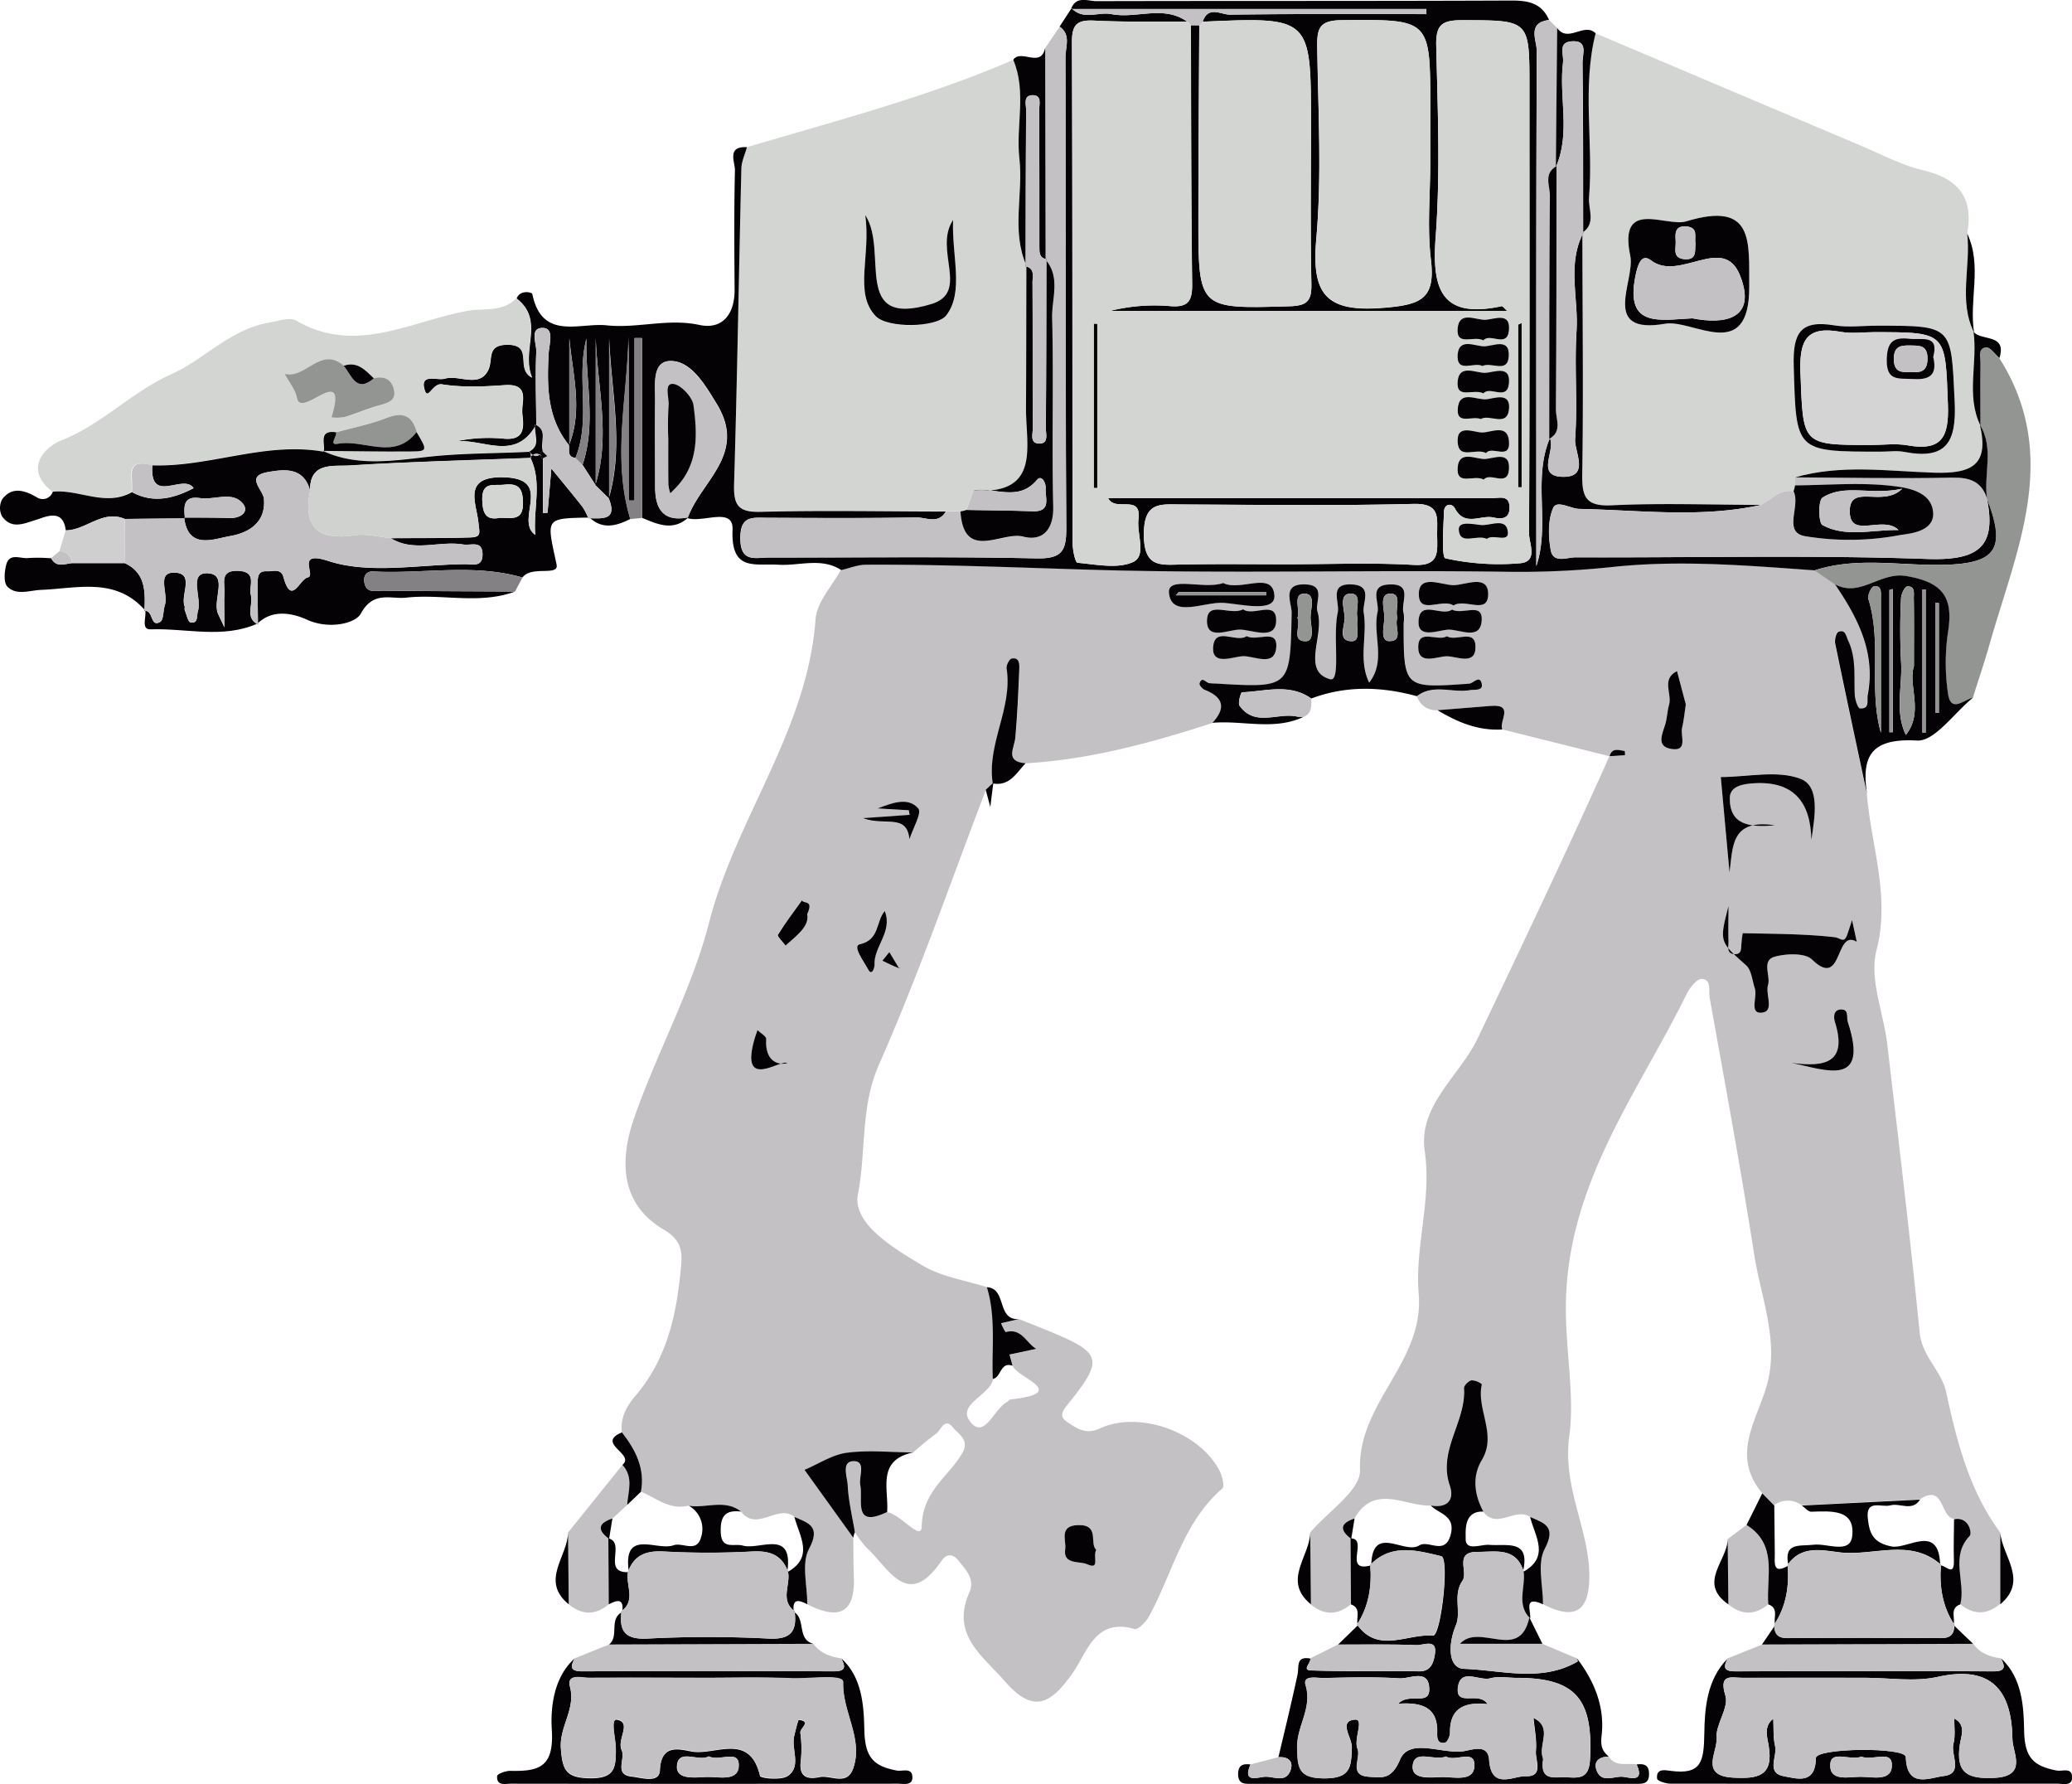 <svg xmlns="http://www.w3.org/2000/svg" viewBox="0 0 628.06 540.67"><defs><style>.cls-1{fill:#c3c1c3;}.cls-2{fill:#d3d5d3;}.cls-3{fill:#040204;}.cls-4{fill:#939593;}.cls-5{fill:#838183;}.cls-6{fill:#cecfce;}.cls-7{fill:#d3d4d3;}.cls-8{fill:#d0d2d0;}</style></defs><title>Asset 1</title><g id="Layer_2" data-name="Layer 2"><g id="Layer_1-2" data-name="Layer 1"><path class="cls-1" d="M397.15,464.41c5.31-6.31,15.31-12.78,15.09-18.89-.75-20.49,19.56-32.66,17.79-53.46-1.2-14.15,4-28.42,1.83-43.23-2-13.87,10.56-22.75,16-34.05,13.58-28.43,27.11-56.89,40-85.63l4.73-.31c0-.43,0-1.22-.11-1.24-1.79-.3-3.82-1.13-4.59,1.58l-32.49-8.12c-1.18-2.36,3.81-7.71-3.44-7.14l-16.24,1.3a6,6,0,0,1-6.2-4.21c5-3.84,10.78-.9,16.12-1.84,1.5-.26,4.08.23,3.54-2-.63-2.64-2.53,0-3.81.05-19.84,1.4-19.84,1.43-19.85-18.38a10,10,0,0,0,0-3c-1-3.11,3.07-9-4.31-8.69-6.43.27-2.94,5.42-3.6,8.38-1.56,7,2.68,14.74-2.53,21.36-3.36-6.88-.47-14.24-1.67-21.25-.51-3,2.9-8.1-3.46-8.49-7.36-.45-3.7,5.39-4.41,8.57-1.59,7,1.09,21.11-2.34,20.14-8.79-2.49-1.57-13.36-3.77-20.39-.91-2.91,2.77-8.12-3.69-8.33-7.38-.24-4.1,5.65-4.16,8.72-.45,22.67-.32,22.67-23.06,21.31a16,16,0,0,1-2-.12c-1-.19-2.13-2.19-2.86.11-.14.45.85,1.65,1.55,1.92,5.68,2.23,6.53,5.49,2.35,10-18.47,6-37.13,11.09-56.65,12.24-6.39-.55-3.37-4.58-3.08-7.87.6-6.86.88-13.74,1.18-20.62.07-1.53.14-3.68-2.29-3.26-.7.12-1.7,2.06-1.55,3,1.91,12-6.07,22.86-4.2,34.86l.19-.23-2.31,2.16c-10.66,27.8-20.36,56-32.4,83.22-5.72,12.91-3.84,26.32-6.4,39.27-1.76,8.94,10.84,16.45,19.55,21.64,5.81,3.46,13.07,4.5,19.68,6.62,2.84,9.12,1.42,18.52,1.79,27.81-1.16,5.23-11.88,7.85-6.45,13.52,4.08,4.25,6.81-4.75,10.86-6.72.29-.14.49-.59.76-.62,18.54-2,1.64-6.71.78-10.19l-.94-3.41,8.07-1.66c-3-1.78-4.46-6.45-9.29-5.07a14.88,14.88,0,0,1-1.36-2.7l5.41-1.31c2.67,1.06,5.35,2.11,8,3.2,17.38,7.05,17.94,8.79,6.46,23-1.67,2.08-2,3.49-.1,4.81,2.94,2,5.75,4.14,10,2.16,12-5.6,30.34,1,36.4,12.8.81,1.59,1.58,4.73.83,5.37-12,10.37-15.07,25.76-22.26,38.81-.9,1.63-3.3,4.06-4.32,3.76-12-3.49-14.35,7.07-18.79,13.35-6.37,9-11.63,12.72-20.47,2.56-7-8-16.47-14.21-10.83-27,1.81-4.11-1.13-6.88-3.35-9.7-1.55-2-3.56-2.09-5,0-10.39,15.28-16,2.36-22.75-3.81a33.14,33.14,0,0,1-3.59-4.69c-.78-4.74-1.94-9.45-2.17-14.21-.12-2.49-1.89-7.28,1.81-7.31s1.49,4.69,2,7.26c.9,4.65-2.32,13.13,8.14,8.15,4.14.59,10.37,9.08,10.47,4.29.23-10.82,8.25-15.08,12.38-22.35,2.19-3.85-1.31-5.65-2.93-7.65-2.58-3.19-3.65,1-5.19,2a85.06,85.06,0,0,0-6.91,5.67c-6.68-.05-13.44-.78-20,.08-4.44.58-8.59,3.38-12.87,5.19L258.65,466c.05,4,0,7.92.17,11.88.44,11.58-5.09,12.87-14.11,8.3,0-5.67-1.86-12.36.51-16.78,3.66-6.85-.07-7.82-4.42-9.7-5-4.1-11.37,4.69-16.18-1.63-4.92-3.87-10.62-.91-15.87-1.82-5.67,1.52-9.8-2.28-14.48-4.2,1.31-7-1.63-12.7-5.76-18-.54-4.34,1.42-7.89,4-10.94,9.81-11.38,12.67-25.14,13.94-39.47.42-4.69,0-7.92-5.37-11.09-13.23-7.83-13.22-21.18-8.88-33.69,6.94-20,17.51-38.9,22.73-59.25,8.12-31.67,29.88-58.32,32.28-92,.37-5.13,5-10,7.68-14.92,2.51-.57,5-1.61,7.52-1.62,23-.12,46,.88,68.93,1.55,41.41,1.21,82.88,0,124.32.58a268.12,268.12,0,0,0,32.79-1.42c20.48-2.2,41-.42,61.53,1l6.2,4.21c6.85,10.09,12.35,20.57,9.89,33.42-.33,1.73.75,4.45-2.36,4.23-.64,0-1.5-2.58-1.58-4-.3-5.55.52-11.17-2-16.52-.73-1.55-.83-3.46-2.94-2.68-.7.25-1.23,2.41-1,3.53,3.16,15.35,6.46,30.68,9.72,46,1.33,15.64,7.12,30.6,2.86,47.15-2.21,8.58,2.17,18.8,3.29,28.31,3.41,29.13,6.94,58.26,9.83,87.44.72,7.27,6.66,11.6,8,17.93,3.28,15.07,7,29.84,16.34,42.52q0,10.89,0,21.78-6.06,5-12.11,0c1.74-6.74-3.25-14.32,2.84-20.75.79-.83-.22-6-4.73-5.05-4.17-.7-2.9-10.83-10.29-5.93l-35.84,1.79a6.9,6.9,0,0,0-8.35,0l-3.64-3.71c-10.28-12.42-.23-23.52,2.07-35.23,2.48-12.63-2.52-24.68-4.43-36.92-4.07-26-8.86-52-13.52-77.93-.36-2,.67-5.59-2.4-5.7-1.5-.06-3.64,2.67-4.58,4.59-14.93,30.24-36.2,57.44-36.61,94.19-.15,13.57,2.71,27.49,1.06,39.54-2.18,15.93,6,28.22,6.06,42.53,0,11.41-4.83,13.38-14.19,8.56,0-5.67-1.85-12.35.51-16.78,3.63-6.82,0-7.83-4.41-9.69-4.46-2.85-10.05,4.09-14.18-1.64-2.75-5.15-3.48-10.66-.45-15.65,4.73-7.79-1.68-15.31,0-22.94A5.18,5.18,0,0,0,446,418.3c-.91.17-2.32,1.6-2.27,2.39.7,10.13-8,18.79-4.32,29.49,1.49,4.36-.79,6.91-5.74,6.07-7.88.28-17-6.77-23.12,3.92q-6.52,2.13-1,6.19l-.25-.15.12,20q-6.06,5-12.11,0ZM523.94,274.57c-2.83,11-2.68,10.79,5.27,17.87,1.68,1.5,1.91,4.67,2.73,7.09s-1.7,7.63,2,7.35c4.12-.31,1.16-5.47,2-8.37s-2.13-7.5,2.15-8.63c3.52-.93,9.09-1.15,11.22.92,9.42,9.13,6.86-9.53,13.54-5.38l-1.44-6.62c-.49,1.49-1,3-1.47,4.46-1,2.77-2,.94-3.84.74-9.21-1-18.53-1-27.82-1.21a25.79,25.79,0,0,0-.37,2.8c-.21,1.52.28,3.71-2.2,3.54s-1.7-2.43-1.75-3.87C523.84,281.71,523.94,278.14,523.94,274.57Zm25.11-20c1.07-7.23,2.7-16.27-3.28-18.55-7.09-2.71-16-.58-24.17-.54l2.65,28.94c1-7.69.25-16.29,13.71-14.32-7.84.75-13.71-.17-13.63-8.29,0-3.76,4.36-4.27,7.45-4.45C543.56,236.67,548.88,242.95,549.05,254.58Zm-178.27-77.9c-5.81,2.06-16.9-2.25-16.45,2.94.69,7.89,10.8,2.63,16.63,3.06,5.23.39,15.68,3.05,15.33-2.24C385.79,172.85,375.92,179.36,370.78,176.68Zm69.8,6.81c3.44-2.28,10.51,3,10.51-3.45,0-6.19-6.95-2.71-10.51-2.71s-10.51-3.48-10.51,2.71C430.07,186.47,437.14,181.22,440.58,183.49Zm-63.77,1.16c-3.71,2-10.61-2.64-11,3-.42,6.72,6.62,3,10.05,3.09,3.67.1,10.53,3.23,10.88-2.33C387.21,181.49,380,187,376.8,184.65Zm63.33.09c-3.13,2.22-9.88-3.3-10.15,3.58-.21,5.32,5.9,2.7,8.8,2.49,3.56-.27,10.08,3.65,10.36-3C449.38,182.41,443.27,186.44,440.14,184.74Zm-62.26,8c-3.13,2.22-9.88-3.3-10.15,3.58-.21,5.32,5.9,2.7,8.8,2.49,3.56-.27,10.08,3.65,10.36-3C387.11,190.44,381,194.48,377.87,192.78ZM511,213.47l-2.66-10.1c-4.89,2.44-1.4,6.87-2.41,10.24-.55,1.84-.56,3.84-1.09,5.69-.86,3-3,6.91,1.82,7.67,5.11.79,2.65-4,3.22-6.39C510.34,218.45,510.54,216.24,511,213.47Zm32,108.61c10.52,2.23,23.73,7.55,17.12-12.47-.47-1.41.44-3.74-2-3.7s-2.29,2.45-1.89,3.74C560.05,322,553.22,323.49,543,322.08ZM438.57,192.82c-2.85,1.72-8.69-2.51-8.68,3.29,0,5.64,5.72,2.77,8.68,2.77s8.67,2.87,8.68-2.77C447.26,190.31,441.42,194.54,438.57,192.82ZM332.29,469.65c-2.19-1.88,1.2-7.65-5.5-7.47-6,.16-3.51,4.73-3.9,7.25-.75,4.84,4.35,3.55,6.66,4.61C333.57,475.88,331.16,471.6,332.29,469.65ZM275.47,245.54l.22,1.46-14.2,1c6.64,2.51,13.38-1.55,14.14,6.39,1-3.21,3.84-8,2.69-9.33-3.11-3.61-8-1.62-12.35,0Zm-36.83,76.65c-2.64.69-6.84-.4-6.39-7.34.05-.83-1.72-1.78-2.65-2.67-.3.9-.64,1.78-.9,2.69C224.12,330.91,236.82,320.77,238.64,322.18Zm6-45.2c2.08-4.45-1.19-3-1.59-4.16-2.47,3.45-5.07,6.83-7.28,10.45-.27.44,1.48,2.13,2.29,3.24C241.57,283.45,245.42,280.66,244.68,277Zm23.5-.9c-2.77,3.25-1.48,8.74-7.6,10.09-2.27.5,1.31,5.24,2.6,7.65,1.11,2.07,1.94-.58,1.9-1.29C264.73,286.85,270.72,282.39,268.18,276.08Zm4.33,17.35-2.9-4.9-2.11,2.62c1.65.78,3.27,1.62,5,2.27C272.78,293.53,273.4,292.86,272.51,293.42Z"/><path class="cls-2" d="M483.62,10.09Q524,27.19,564.37,44.27c6.14,2.59,12.16,5.82,18.57,7.33,10.66,2.51,15.35,8.27,13.34,19.16,1.19,10-2.73,20.34,2.1,30.07l-.22-.3c1.34,9.43-2.36,19.24,2.1,28.44l-.15-.23c2.86,12-2.2,14.88-13.85,14.51-14-.45-28.24-2.56-42.15,1.41l0,2.43a7.69,7.69,0,0,1-.47,1.78c-4.19-.72-6.69,2.56-9.89,4.16-15,0-30.09-.6-45.09.11-7.92.38-9.19-2.35-9.07-9.49.41-24.38.09-48.77.05-73.16,4.26-2.85,1.74-7.12,2-10.68C483,43.28,479.45,26.53,483.62,10.09Zm27.48,57c-6,1.83-20.63-7.18-16.94,10.43,1.57,7.48-9.31,24.06,10.58,20.58,8.5-1.48,25.66,12.35,25.47-11.44C530.11,73.38,531.85,60.76,511.1,67.09ZM569,98.7c-4.34,0-8.78.59-13-.12-10.26-1.72-12.58,2.35-12.29,12.27.76,26,.24,26,26.44,26,2.34,0,4.74-.37,7,.06,12.74,2.46,16-2.76,15.34-15.23C591.42,98.74,592.22,98.7,569,98.7Z"/><path class="cls-2" d="M226.41,44.6c27.16-8.07,54.64-15.16,80.74-26.48,4.14,9.74.76,20,1.87,29.89,1.21,10.79-2.56,21.9,2.11,32.47,0,14.38,0,28.77-.12,43.15-.08,11.64,4.65,26.43-15.94,25l-2.16,5.87a7,7,0,0,1-1.82.45l-4.42,0c-18.69,0-37.39-.4-56.06.08-6.79.17-8.29-1.95-8.1-8.36,1-31.88,1.44-63.77,2.21-95.65C224.78,48.92,225.83,46.76,226.41,44.6Zm35.85,20.57c1.81,12.13-3.53,23.65,3.2,30.7,3.6,3.77,18.51,3.5,21.38-.25,5.45-7.14,1.6-18.06,2.06-28.9-6,9,5.22,21.95-6.64,25.5C257.89,99.51,269.5,76.14,262.26,65.16Z"/><path class="cls-3" d="M226.41,44.6c-.59,2.17-1.64,4.32-1.69,6.5-.77,31.88-1.25,63.78-2.21,95.65-.19,6.42,1.31,8.54,8.1,8.36,18.68-.48,37.37-.11,56.06-.08-2.28,3.93-6,1.73-8.94,1.78-15,.27-30.08.17-45.12.1-4.42,0-8.26-.81-8.21,6.24,0,7.45,4.57,5.81,8.58,5.81,27.07,0,54.15-.34,81.21.25,8,.17,9.09-2.5,9-9.56-.31-47.46-.12-94.91-.25-142.37,0-3.05,1.75-6.72-1.76-9.21l3.62-5.58c3.55,3.74,8.07,1,12.06,1.79,7.58,1.5,15.76-2.87,23,2.3-9.37-.08-18.75.13-28.09-.34-5.15-.26-6.87,1-6.85,6.52.21,50.55.1,101.09.19,151.64,0,2.14.8,6.08,1.5,6.14,5.64.5,12.07,1.9,16.81-.21,4.22-1.89,1.1-8.51,1.67-13,1-7.84-7.13-2-9.2-6.4,39.09,0,77.88,0,116.68,0,2.06,0,5-1,5,2.94,0,3.78-3,3.35-5,2.93-3.83-.79-8.63,2.85-11.53-2.69-.95-1.81-3.24-1.4-3.33.82-.21,5-.79,14,.42,14.26a75,75,0,0,0,22.56,1.5c5.66-.44,2.78-5.94,2.79-9,.2-45.19.11-90.38.12-135.57,0-20.2,0-20-20.38-20-6,0-8,1.21-7.88,7.62.45,19.41,1.28,38.91-.18,58.22-1.21,16,1.92,24.71,20,20.83.33-.07.83.68,1.73,1.46H336.32a55.35,55.35,0,0,1,18.43-1.48c5.5.44,6.66-1.68,6.59-6.8-.33-26.1-.29-52.21-.39-78.31h2.56c-.09,19.41-.24,38.82-.27,58.23,0,27.89,0,27.72,27.56,26.92,5.27-.15,6.81-1.46,6.69-6.75-.34-16.06-.12-32.13-.12-48.2,0-32.74,0-32.74-32.83-31.29,1.62-5,5.64-2.09,8.31-2.13,19.83-.29,39.67-.16,59.51-.16l0-1.55H324.65c1.52-4.12,5.08-2.38,7.72-2.39,42-.11,84,0,125.92-.18,5.13,0,9.07.89,11.25,5.88-6.77.87-3.7,6.17-3.72,9.37-.21,49.09-.14,98.17-.14,147.26v8.88c4.29-12.82-1.22-26.22,4.13-38.82,1.79,3.87-4.33,11.52,3.77,11.75,8.51.24,3.6-7.6,3.88-11.44.79-10.88-.25-21.88.43-32.78.62-9.87-2.9-20.06,2-29.63l-.24-.15c0,24.39.35,48.78-.05,73.16-.12,7.14,1.15,9.87,9.07,9.49,15-.72,30.05-.15,45.09-.11-18.27,4-36.71,1.56-55.07,1.19-2.69-.05-6.82-2.84-7.92-.21-1.56,3.72-1.43,8.56-.7,12.69s5,2.18,7.6,2.19c35.48.14,71-.75,106.44.5,15.09.53,21.33-3.23,18.12-18.52,6,15.26,2.94,19.75-12.15,20.28-13.34.47-26.86-2.58-40,1.7-20.5-1.45-41-3.23-61.53-1a268.12,268.12,0,0,1-32.79,1.42c-41.44-.59-82.91.63-124.32-.58-23-.67-45.94-1.67-68.93-1.55-2.51,0-5,1.06-7.52,1.62-6-3.89-12.66-1.23-19-1.61-7.27-.43-14.48,2.12-13.94-10.64.29-7-8.92-2-13.6-3.47,3.92-11.18,18.07-19.34,8.91-34.48-3.54-5.86-7.53-12.55-13.25-13.13-6.69-.68-5.43,7.15-5.49,12.11-.11,8.68,0,17.36,0,26,0,6.75,2.53,10.74,10.09,9.22-4.66,4.34-9.39,2.14-14.12.16q0-27.24,0-54.47h-2.24v49.23h-1.8V102c-.4,18.44-5,37,.53,55.26-4.22,2.12-8.41,3.33-12.42-.45l-.23.23c4,0,8.88.84,6.11-6,4.7-16.12.7-32.38.13-48.57v48.66L180.45,147c4.68-14.78.64-29.7.13-44.56V147.1l-4-6.22c4.24-12.71.82-25.51,1.18-38.27-3.14,11.93,1.44,24.38-3.31,36.14-2.58-.25-1.82-2.28-2-3.8,4.35-10.75,1.09-21.66.13-32.52v32.6c-6.82-8.31-6.8-18.06-6.27-28.06.14-2.6,1.78-7.47-1.68-7.6-4.23-.16-2,4.68-2.08,7.18-.33,7.39-.05,14.81,0,22.22-6.37,11.45-16.42,3.84-24.69,5.07a47.83,47.83,0,0,1,14.73-.91c6.43.67,6.26-3.26,5.77-7.43-.43-3.63,2.59-9.33-5.38-8.77-6.33.45-12.81.72-19-.25-2.8-.44-4.25,5.15-5.25,1.62-1.45-5.09,3.74-2.65,6.14-3.34,4.41-1.27,10.5,3,13.2-2.71,1.51-3.21-.71-7.64,6-7.55,7.85.1,2.07,7.34,7.25,9.95-3.46-8.39,3.93-17.32-4.71-24,1-2.71,4.64-1.92,4.75-1.35,2.91,14.21,14.28,8.62,22.51,9.49,9.28,1,18.5-2.17,28.07-.13C219,100,222.72,95.2,222.67,87.78c-.09-12-.18-24.09.1-36.13C222.83,49.09,220.18,44.28,226.41,44.6Zm207.13,5v-17c0-27,0-26.73-27-26.47-6.78.07-7.35,2.68-7.27,8.19.27,19.37,1.43,38.87-.29,58.1-1.51,16.85,3,22.31,20.41,20.88,11.3-.93,15.78-2.64,14.33-14.62C432.58,69.1,433.5,59.3,433.55,49.61ZM390.35,171c12.7,0,25.42-.54,38.08.19,8.16.48,7.22-4.09,7.19-9.21s1.06-9.48-7.14-9.27c-23.37.59-46.77.27-70.15.17-6.4,0-11.63-1.13-11.61,9.08s5,9.23,11.56,9.11C369,170.86,379.66,171,390.35,171Z"/><path class="cls-2" d="M156.5,90.42c8.64,6.71,1.26,15.64,4.71,24-5.18-2.61.6-9.84-7.25-9.95-6.67-.09-4.45,4.34-6,7.55-2.7,5.74-8.79,1.44-13.2,2.71-2.39.69-7.59-1.75-6.14,3.34,1,3.53,2.45-2.06,5.25-1.62,6.21,1,12.7.7,19,.25,8-.56,4.95,5.15,5.38,8.77.49,4.17.66,8.1-5.77,7.43a47.83,47.83,0,0,0-14.73.91c8.28-1.23,18.33,6.38,24.69-5.07l-.24-.09c-.61,2.74,1.92,6.18-1.86,8.2l.19,0c-10.08.53-20.13.39-30.28,1.47-10.55,1.12-21.9,3.2-32.45-1.68,8.9.07,17.79.26,26.68.17,5-.05,5-.26,1.69-5.86-1.42-5.27-4.43-6.15-9.42-4.19-4.8,1.89-10,2.86-15,4.24-5.55-.81-3.21,3.46-3.77,5.86-17.69-3.18-34.5,4.68-52,4.12-8.8-2.43-5.37,4.46-6.18,8.11-8,4.53-16-.91-24-.14-8.65-6.83-2.41-13.39,2.75-15.46C31,128.57,39.9,118.74,52.22,113.26,61.74,109,70.06,99.55,82,97.67c2.59-.41,5.9-1.63,7.75-.54,17.95,10.5,34.78.21,51.79-2.9C146.38,93.33,152.33,94.7,156.5,90.42Zm-43.18,24.24c-2.57-2.42-5-5.28-9.16-3.8-6.92-6.07-11.59,4.15-17.9,2.47,1.3,2.45,3.27,4.77,3.75,7.37,1.22,6.5,15.7-11.43,10.45,5.83a14.44,14.44,0,0,0,3.92-.08c3.47-1,6.82-2.48,10.3-3.51,2.31-.69,5.11-1.29,4.84-4C119.21,115.72,117.08,113.61,113.33,114.66Z"/><path class="cls-3" d="M433.71,456.25c5,.84,7.23-1.71,5.74-6.07-3.66-10.69,5-19.35,4.32-29.49-.05-.79,1.36-2.22,2.27-2.39a5.18,5.18,0,0,1,3.13,1.19c-1.73,7.63,4.68,15.15,0,22.94-3,5-2.3,10.5.45,15.65-6.07-.22-5.3,6-5.35,8.19-.1,3.93,4.56,1.7,7.09,1.89,5.5.43,12.67-1.81,10.24,8.26l.23-.24c-2.34-7.43-8.49-5.84-13.95-5.88-7.28-.06-2.71,6-4.58,8.75-3,4.29-.26,9.43-2,13.51-2.34,5.55-2.51,13,2.49,13.18,11.37.39,23.4,4.19,34.43-2.22.08,0-.13-.62-.21-.94,5.3,6.89,8.46,14.75,7.47,23.33-.37,3.18.13,4.69,2.16,6.41-2.85.05-4.75,1.42-3.64,4.28,1.49,3.85,5.17,1.64,7.82,1.84,2,.16,6.84,2,4.27-3.73,2.29-.3,3.8.15,3.76,3,0,3-2.06,2.87-4.05,2.87H379.35c-2,0-4,.18-4.06-2.86,0-2.85,1.47-3.3,3.76-3-2.57,5.7,2.21,3.89,4.27,3.73,2.65-.2,6.33,2,7.81-1.83,1.08-2.79-.58-4.34-3.63-4.09,2-8.33,4-16.64,5.8-25,.52-2.47-.59-5.69,3.84-4.92.44,1.23-2.69,3.52.24,3.62,10.93.39,21.88.08,32.83.27,3.89.07,4.44-3.34,4.74-5.24.76-4.78-3.51-2.63-5.49-2.7-7.95-.3-15.92-.14-23.88-.16l6-5.85-.23-.23c6.4,9,15.29,2.66,23,3.37,2.43.22,5.11-23.48,2.52-24.09-7.23-1.71-15.05-4-21.46,2.64l.24.18c.29-12.82,10-3.23,14.54-6.08,2.85-1.8,7.84,3.25,9.56-3.34C441.2,459.18,436.15,458.81,433.71,456.25Zm-9.89,60.06c3.45-3.67,10,1.13,9.4-5.14-.53-5.4-6-2.37-9-2.57-7.67-.48-15.39-.26-23.08-.09-2,0-6.31-1-5.36,2.17,2.1,6.91-2.66,12.33-2.56,18.75.1,6.12.29,9.48,8.24,9.49s8.18-3.42,8.32-9.5c.06-2.79-4.2-7.93,1-8.3,2.82-.2-.49,5.75.72,8.78s-2.88,8.13,3.48,8.54c3.82.25,6.8,1,9.39-5.15,2.81-6.7,12.38-1.83,18.92-2.55,2.62-.29,7.77-2.58,8.12,2.53.64,9.32,7.3,4.87,11.12,5,5.53.19,2.8-4.92,3.05-7.67.3-3.29-.44-6.68-.73-10,6,2.83,1.42,8.17,2.86,12.09a2.29,2.29,0,0,1,0,1c-.71,6.29,3.89,4.7,7.27,4.9,3.85.23,6.66.4,7-5.36,1-18.37-4.33-24.77-22.21-24.77-2.68,0-5.5-.54-8,.13-3.36.91-9.1-3.31-9.83,2.84-.71,6,6.47.9,9,5-7.08-.78-11.49,1.26-11.39,8.7,0,1.06-.87,2.93-1.56,3-2.44.41-2.37-1.69-2.33-3.29C435.78,517.27,430.81,515.81,423.82,516.31Zm14.46,16c-3.45,1.47-9.46-2.25-10.06,2.62-.56,4.49,5.21,3.72,8.69,3.62,3.76-.11,9.84,1.58,10-3.39C447.13,529.85,441.09,534.07,438.28,532.28Z"/><path class="cls-1" d="M321.23,8.07c3.5,2.49,1.75,6.16,1.76,9.21.13,47.46-.06,94.92.25,142.37,0,7.06-1.07,9.73-9,9.56-27.06-.58-54.14-.2-81.21-.25-4,0-8.53,1.63-8.58-5.81,0-7.05,3.79-6.26,8.21-6.24,15,.07,30.08.17,45.12-.1,2.93-.05,6.66,2.15,8.94-1.78l4.42,0c1,15.34,12.53,6,19,7.64,5.79,1.5,9.29-2,9.12-9.1-.45-19,.13-38-.32-57-.14-5.9,2.72-12.35-2-17.82q-.06-32.09-.13-64.19Z"/><path class="cls-4" d="M550,172.86c13.17-4.28,26.69-1.23,40-1.7,15.09-.53,18.13-5,12.15-20.28l.11.18c-1.09-7.4,2.26-15.24-2.17-22.32l.15.23c0-6.28-.08-12.57,0-18.85,0-1.8-.91-4.56,1.71-4.87,1.2-.14,2.69,2.09,4.06,3.25,18.85,29.66,5.13,58.22-3,86.95-1.52,5.37-3.34,10.65-5,16-2.72.59-6.68,4.73-7.55-1.1a63.17,63.17,0,0,1,0-18.9c1.67-10.56-1.75-15-12.7-16.86-8-1.36-14,6.63-21.58,2.51Z"/><path class="cls-3" d="M178.59,156.84c-13.61.27-12.89.12-9.88,14.24.78,3.69-7.62.19-10.33,3.93-14.94-4.32-30.18-1-45.27-1.83-2-.1-3,1.3-2.67,3.26C111,179.95,113.9,179,116,179c13.38.16,26.76.19,40.14.26-10.82,4-22.05.65-33,1.85-4.8.52-9.94-2.18-13.79,4.87-1.63,3-9.71,4.83-16.28,1.82-4.14-1.89-10.4-3.39-15.05,1.21l.16.24c0-4-.11-8-.07-12,0-1.93-.25-4.31,2.79-4.12,1.78.11,4.26-1,5,1.72,2.48,9,4.87.64,7.42.13s-3.88-8.25,6.1-5c12.64,4.15,27.67,1.07,41.68,1,2.07,0,5.09,1,5.16-2.79.09-4.6-3.54-2.78-5.81-3.17-7.26-1.24-15,2.45-22-1.91,8-.05,16,0,24-.22,3.57-.12,2.91-1.23,2.55-4.66-.62-5.88-5-14.06,8-13.57,15,.56,2.86,13,9.26,17.47-.69-8.1,2.2-15.94-1.55-23.52,1.42-1.59,2.71-1.53,3.87.29v16.57l1.37-.06L167.13,142c3.17,3.88,6.38,7.73,9.47,11.67a19.68,19.68,0,0,1,1.76,3.44Zm-27.06.09c3.53-.05,7.06,1.06,7-4.54-.05-4.4-1.34-6-5.71-5.51-3.08.38-6.76-1.1-6.64,4.57C146.28,155.79,147.42,157.74,151.53,156.93Z"/><path class="cls-3" d="M16,149c8-.77,16,4.67,24,.14,6.66,3.6,12.84,1.83,18.7-1.19-3-4.65-13.36,5.21-12.51-6.92,17.48.55,34.29-7.3,52-4.12l-.24-.23c10.55,4.89,21.91,2.81,32.46,1.69,10.15-1.08,20.2-.93,30.29-1.47.15.62.29,1.25.43,1.89-18.47.71-37,1.15-55.41,2.31C101,141.34,93.8,140,94,148.66c-1.94-7.14-7.75-6.48-12.82-5.59-7,1.23-1.43,5.32-1.17,8.1.69,7.62-5.31,10.48-10.36,11.31-4.59.75-12.67,4.34-13.82-5.63,4.6,0,9.2,0,13.79.13,3.36.13,6-1.92,4-4.37-3.2-3.88-8.57-1-13-1.66-5.2-.78-4.9,2.7-4.58,6.13l-18.21.19c-6.75-2.89-11.72,3.42-17.9,3.46-.79-6.88-6.29-4-8.95-3.21C7,158.76,3.5,160.45.6,156.45a5.56,5.56,0,0,1,.12-5.25c3-3.77,6.62-2.67,10.39-.53A3.21,3.21,0,0,0,16,149Z"/><path class="cls-3" d="M606.54,502.57c6.49,5.82,6.89,15,7,21.67.09,8.64,3,10.93,9.81,12.31,1.73.35,4.64-1.07,4.75,1.91s-2.81,2.07-4.52,2.07q-58.64.09-117.28,0c-1.4,0-3.92-.82-4-1.49-.39-3.2,2.4-2.62,4.1-2.39,9.32,1.24,10.09-2.73,10.21-11.39.11-7.37.76-16.41,7.12-22.68-1.31,2.51-1.4,3.93,2.28,3.92q39.14-.17,78.29,0C607.94,506.5,607.84,505.08,606.54,502.57Zm-41.21,5.88c-12.36,0-24.72,0-37.08,0-3.37,0-7.35-1.44-5.24,5.42,1.13,3.67-3.07,8.72-2.68,12.95.36,4-5.23,11.32,5,11.88,7.44.4,12.35-.34,10.79-9.71-.42-2.52-1.6-5.88,1.4-8.12.15,2.76-.08,5.62.55,8.27.74,3.14-2.85,8.16,2.67,9.14,3.88.69,9.55,2.69,9.7-5.53.05-3.08,27.16-3.36,27.25-.3.29,9.77,7.38,6.23,11.44,5.77,6.17-.7,2.08-6.41,3-9.78.63-2.4.21-5.08.25-7.64,3.75,1.9,2,5.48,1.69,7.88-1.31,8.81,2.53,10.48,10.51,10.09,10.16-.49,5.49-7.68,5.44-11.6-.17-14.59-6.07-22.7-22.68-19C580.31,509.74,572.67,508.44,565.32,508.44Zm-1.1,23.88c-3.2,1.36-9.07-2-9.42,2.11-.49,5.62,5.56,4,9.2,4s9.73,1.6,9.44-3.85C573.22,530.26,567.33,533.76,564.23,532.32Z"/><path class="cls-3" d="M255,502.57c6.51,5.8,6.83,14.94,7,21.65.16,8.54,2.94,11,9.76,12.33,1.74.34,4.64-1,4.8,1.87s-2.75,2.11-4.47,2.12q-58.59.08-117.17,0c-1.74,0-4.44.8-4.23-2.3,0-.64,2.6-1.62,4-1.59,8.61.18,13.3-1,12.57-12.49-.4-6.33.42-15.79,6.95-21.59-1.31,2.51-1.4,3.93,2.28,3.92q38.14-.17,76.28,0C256.44,506.5,256.34,505.08,255,502.57Zm-40.18,5.88c-12.05,0-24.1-.09-36.15.09-2.21,0-7-1.43-5.92,2.6,1.82,6.89-3.24,12.09-2.75,18.77s1.68,8.91,8.87,9c7.47.08,7.84-3.14,7.79-8.91,0-3.05-1.76-9.23.38-8.82,4.57.88-.13,6,1.38,9.22,1.23,2.6-2.39,7.42,3,8,2.88.29,8.42,2.17,8.59-1.82.35-8.09,5.69-6.51,9.62-5.78,7.11,1.32,17.6-6,20.74,7.41.17.72,6.42,1.38,8.44,0,4.18-2.85,1-8,1.91-12,.4-1.76,1.18-5,1.43-5,4,.54.2,2.54.44,4a34.83,34.83,0,0,1,.08,9c-.43,4.69,2.62,5,5.7,4.36,3.46-.74,8.37,2.84,10.27-2.71,3.06-8.92-3.36-17-3.07-26,.08-2.55-10.15-1-15.63-1.18C231.61,508.2,223.23,508.44,214.87,508.44Zm0,23.82c-3.18,1.73-9.28-2.54-9.64,2.92-.28,4.29,5.53,3.44,9,3.32,3.71-.12,9.78,1.55,9.7-3.69C223.91,530.1,218,533.89,214.89,532.26Z"/><path class="cls-3" d="M556.22,177.07c7.62,4.12,13.59-3.86,21.58-2.51,10.95,1.86,14.37,6.3,12.7,16.86a63.17,63.17,0,0,0,0,18.9c.87,5.83,4.83,1.69,7.55,1.1-5.69,4.6-11.62,13.32-17,13C567,223.63,564.11,229.27,566,241c-3.27-15.33-6.57-30.66-9.72-46-.23-1.12.3-3.27,1-3.53,2.11-.77,2.22,1.13,2.94,2.68,2.52,5.36,1.69,11,2,16.52.08,1.42.94,4,1.58,4,3.11.21,2-2.51,2.36-4.23C568.57,197.64,563.07,187.15,556.22,177.07Zm23.93,24.82c0-7.89.07-14.23-.05-20.57,0-1.43.5-3.82-2-3.6-.76.07-1.83,2.37-1.87,3.68a189.6,189.6,0,0,0,0,19c.51,7.44-2,15.08,1.46,22.31C583.25,215.79,578.27,207.68,580.15,201.88Zm-10,20.16c0-13.63,0-27.26,0-40.89,0-1.49.32-3.82-2.09-3.48-.78.11-2,2.78-1.7,3.85C570.5,194.83,566.36,208.67,570.11,222Zm13.57-43.39-1,0V222h1Zm-10-.16-1,.29V221.9h1Zm14,4.27-1-.14V216h1Z"/><path class="cls-3" d="M367.51,219.05c4.18-4.5,3.33-7.76-2.35-10-.7-.27-1.69-1.47-1.55-1.92.73-2.29,1.86-.3,2.86-.11a16,16,0,0,0,2,.12c22.73,1.36,22.6,1.36,23.06-21.31.06-3.08-3.22-9,4.16-8.72,6.46.21,2.78,5.41,3.69,8.33,2.19,7-5,17.9,3.77,20.39,3.43,1,.76-13.12,2.34-20.14.72-3.18-2.95-9,4.41-8.57,6.36.39,3,5.51,3.46,8.49,1.2,7-1.7,14.37,1.67,21.25,5.21-6.62,1-14.35,2.53-21.36.66-3-2.83-8.11,3.6-8.38,7.38-.3,3.29,5.58,4.31,8.69a10,10,0,0,1,0,3c0,19.81,0,19.78,19.85,18.38,1.28-.09,3.18-2.7,3.81-.05.54,2.27-2,1.78-3.54,2-5.34.94-11.12-2-16.12,1.84-10.73-2.94-21.4-3.27-32,.7-6.62-4.7-14-2.15-21-1.9-.33,0-1.32,3.26-.73,4.09,4.68,6.53,11.66,1.93,17.48,3.28a9.7,9.7,0,0,0,2,.05C386.23,221.5,376.74,218.23,367.51,219.05Zm56.08-31.82c-.93-2.56,1.65-7.41-2.2-7.33-3.55.07-1.64,4.89-1.77,7.54-.12,2.38-1.35,6.84,1.5,6.85C425.62,194.32,422.47,189.61,423.6,187.23Zm-12.06.18c-.9-2.54,1.61-7.41-2-7.51-3.9-.1-2,4.77-1.95,7.28s-2.27,7.13,2.16,7.14C412.71,194.32,410.87,189.87,411.53,187.41Zm-18.25-.15c1.13,2.38-2,7.1,2.51,7.06,2.8,0,1.6-4.49,1.47-6.88-.14-2.65,1.79-7.47-1.78-7.53C391.66,179.84,394.2,184.69,393.28,187.26Z"/><path class="cls-1" d="M478,502.57c.08.32.29.89.21.94-11,6.4-23.06,2.61-34.43,2.22-5-.17-4.83-7.63-2.49-13.18,1.72-4.09-1-9.22,2-13.51,1.86-2.71-2.7-8.81,4.58-8.75,5.46,0,11.61-1.54,13.95,5.88.74,4.76-2.3,10.05,2,14.3l-.2-.28c-2.92,13.62-15.07,1.43-21.05,8h25Z"/><path class="cls-1" d="M469.81,132.75c-5.35,12.6.16,26-4.13,38.82v-8.88c0-49.09-.06-98.17.14-147.26,0-3.2-3.05-8.51,3.72-9.37L472,8.47l-.34,42.15.18-.26c-4,2.19-2,6-2,8.9-.22,24.57-.17,49.14-.19,73.72Z"/><path class="cls-1" d="M606.54,502.57c1.3,2.51,1.4,3.94-2.29,3.92q-39.14-.17-78.29,0c-3.69,0-3.6-1.4-2.28-3.92l10.45-4.2,64-.21C600.15,501.06,603.21,502.08,606.54,502.57Z"/><path class="cls-1" d="M255,502.57c1.3,2.51,1.4,3.94-2.29,3.92q-38.14-.17-76.28,0c-3.69,0-3.6-1.41-2.28-3.92l10.45-4.2,61.95-.21C248.66,501.06,251.71,502.08,255,502.57Z"/><path class="cls-1" d="M184.52,486.19q-6.06,5-12.11,0l-.21-21.78,16.47-20.48c3.42,3.7,1.76,8,1.42,12.14l-4.45,4.11q-6.52,2.13-1,6.19l-.25-.16Z"/><path class="cls-3" d="M78,189c-10.54,4.64-21.57,1.33-32.35,1.72-3,.11-1.22-3.71-1.62-5.73l-.24.17c2.76-.4,1.65,5.11,4.72,3.34,1.1-.63.87-3.41,1.45-5.14,1.12-3.37-2.66-9.79,2.7-9.82,6.64,0,1.86,6.77,3.29,10.23.12.29-.08.7,0,1,.55,1.36,1,3.69,1.77,3.85,2.42.47,1.78-1.91,2.24-3.34,1.3-4-2.94-11.67,2.78-11.55,6.61.14,1.61,8,3.28,12.14.27.67.6,1.31,2,4.26,0-5.07-.17-7.69,0-10.27.24-2.9-1.67-7.12,4.21-6.86s3.05,4.62,3.79,7.33c.8,3-1.9,6.73,2.11,8.92Z"/><path class="cls-3" d="M44,185c-8.91-10.19-20.5-6.68-31.52-6.24-3.5.14-7.52,1.81-10.25-1-1.18-1.24-.89-4.53-.33-6.65,1-3.72,4.37-1.69,6.7-2a46.94,46.94,0,0,1,6.94.09c1.53,2.91,4,1.69,6.29,1.47h16c6.41,3,6.21,8.76,5.93,14.53Z"/><path class="cls-3" d="M258.65,466l-14.79-20.56c4.28-1.81,8.43-4.61,12.87-5.19,6.56-.86,13.32-.13,20-.08-11.07,2.35-7.3,11.13-7.82,18.05-10.46,5-7.24-3.5-8.14-8.15-.5-2.57,1.84-7.28-2-7.26s-1.93,4.82-1.81,7.31c.23,4.76,1.39,9.48,2.17,14.21A6,6,0,0,0,258.65,466Z"/><path class="cls-3" d="M316.81,14.5q.06,32.09.13,64.19l.23-.15c-2.25-.43-2.09-2.2-2.1-3.83,0-13.75,0-27.5-.08-41.24,0-1.7,1-4.67-2-4.62s-1.9,3-1.91,4.7c-.13,15.71-.13,31.43-.17,47.15l.22-.22C306.47,69.91,310.24,58.8,309,48c-1.12-9.93,2.27-20.15-1.87-29.89C309.54,14.7,315.51,20.82,316.81,14.5Z"/><path class="cls-1" d="M405.58,498.36c8,0,15.93-.14,23.88.16,2,.07,6.24-2.08,5.49,2.7-.3,1.9-.85,5.31-4.74,5.24-10.94-.19-21.89.12-32.83-.27-2.93-.1.2-2.39-.24-3.62Z"/><path class="cls-1" d="M536,486.19q-6.06,5-12.11,0l-.21-19.77,5.73-4.3C539,468.13,535.35,477.75,536,486.19Z"/><path class="cls-5" d="M156.12,179.24c-13.38-.07-26.76-.09-40.14-.26-2.09,0-5,1-5.55-2.53-.31-2,.65-3.37,2.67-3.26,15.08.78,30.33-2.49,45.27,1.83Z"/><path class="cls-5" d="M191,157.29c-5.53-18.28-.93-36.83-.53-55.26v49.68h1.8V102.49h2.24q0,27.24,0,54.47Z"/><path class="cls-6" d="M37.84,170.63h-16A3.51,3.51,0,0,0,18,167.07l1.9-6.36c6.18,0,11.15-6.34,17.9-3.46Z"/><path class="cls-3" d="M471.61,50.62,472,8.47c3.31,4.7,8.18-1.84,11.66,1.62-4.17,16.45-.63,33.19-2,49.74-.29,3.56,2.23,7.83-2,10.68l.24.15c0-17.26,0-34.51-.2-51.77,0-2.45,1.83-6.82-3.39-6.36-4.15.36-2.22,4-2.5,6.31C472.45,29.39,476.16,40.28,471.61,50.62Z"/><path class="cls-3" d="M300.92,237.42c-1.87-12,6.11-22.82,4.2-34.86-.15-.95.85-2.89,1.55-3,2.43-.42,2.35,1.73,2.29,3.26-.29,6.88-.58,13.76-1.18,20.62-.29,3.29-3.31,7.32,3.08,7.87C308.09,234.22,306.06,238.34,300.92,237.42Z"/><path class="cls-3" d="M536,486.19c-.66-8.44,3-18.06-6.59-24.06l4.77-9.58,3.64,3.71q.08,7.32.15,14.63c0,2.75-.67,6.34,4.12,3.55l-.23-.23c.51,6.44-.41,12.55-4,18.08l.24.19C537.38,490.39,539.39,487.39,536,486.19Z"/><path class="cls-1" d="M395.23,217.24a9.7,9.7,0,0,1-2-.05c-5.82-1.35-12.8,3.25-17.48-3.28-.59-.83.4-4.08.73-4.09,7.08-.26,14.42-2.8,21,1.9C397.5,213.86,397.68,216.1,395.23,217.24Z"/><path class="cls-3" d="M246.59,498.15l-61.95.21c3.13-2.57-.19-7.72,4-9.87l-.23-.23c-.78,6,1,8.65,7.9,8.3a354.1,354.1,0,0,1,36.67,0c6.85.36,8.68-2.28,7.9-8.3l-.23.22C244.34,490.64,241.47,496.87,246.59,498.15Z"/><path class="cls-3" d="M308.86,399.74,303.45,401a14.88,14.88,0,0,0,1.36,2.7c4.84-1.38,6.27,3.3,9.29,5.07L306,410.48l.94,3.41c-3.79-1.34-3.4,3.52-6,4-.37-9.28,1-18.68-1.79-27.81C305.3,390.44,302,400.16,308.86,399.74Z"/><path class="cls-3" d="M598.09,498.15l-64,.21,4-5.89-.24-.19c-.06,2.7.85,4.16,4,4.14q23.28-.16,46.57,0c3.1,0,4-1.43,4-4.14l-.23.22Z"/><path class="cls-3" d="M592.31,460.39c4.5-.92,5.51,4.23,4.73,5.05-6.08,6.42-1.1,14-2.84,20.75-3.39,1.22-1.37,4.22-2.08,6.32l.23-.22c-3.61-5.52-4.53-11.64-4-18.08l-.23.23c1.41-.37,4.28,3.69,4.14-1.44C592.13,468.79,592.28,464.59,592.31,460.39Z"/><path class="cls-3" d="M463.83,490.47c-4.34-4.25-1.3-9.54-2-14.3l-.23.24c8.36-4.56,3.67-10.84,2.2-16.7,4.39,1.87,8,2.87,4.41,9.69-2.36,4.43-.48,11.11-.51,16.78C461.67,483.4,464.09,488.14,463.83,490.47Z"/><path class="cls-3" d="M240.8,459.7c4.35,1.88,8.08,2.86,4.42,9.7-2.36,4.42-.49,11.11-.51,16.78-2.55-1.34-4.67-1.91-4.09,2.31l.23-.22c-4.55-3.37-1.09-8.08-2-12.05l-.23.23C246.93,471.85,242.3,465.58,240.8,459.7Z"/><path class="cls-3" d="M409.48,486.19l-.12-20c5.68,0-2.56,10.58,6.24,8.18l-.24-.18c.51,6.44-.41,12.56-4,18.08l.23.23C410.85,490.41,412.86,487.41,409.48,486.19Z"/><path class="cls-3" d="M435.71,215.22l16.24-1.3c7.25-.57,2.25,4.78,3.44,7.14C448.12,221.52,441.77,218.87,435.71,215.22Z"/><path class="cls-3" d="M190.09,456.07c.34-4.14,2-8.44-1.42-12.14,4-3.35-8.25-6.45-.15-9.86,4.14,5.29,7.07,11,5.76,18Z"/><path class="cls-3" d="M184.52,486.19l-.12-20c5.49,1.34-2.14,10.65,6.22,10.24l-.23-.23c-.92,4,2.55,8.68-2,12.05l.23.23C189.19,484.28,187.07,484.85,184.52,486.19Z"/><path class="cls-3" d="M606.07,108.5c-1.36-1.16-2.85-3.4-4.06-3.25-2.62.31-1.68,3.07-1.71,4.87-.1,6.28,0,12.57,0,18.85-4.46-9.2-.76-19-2.1-28.44C600.51,103.48,608.4,100.92,606.07,108.5Z"/><path class="cls-3" d="M467.53,498.15h-25c6-6.54,18.13,5.66,21.05-8Z"/><path class="cls-1" d="M387.51,532.51c3-.25,4.71,1.3,3.63,4.09-1.48,3.83-5.17,1.63-7.81,1.83-2.05.16-6.83,2-4.27-3.73Z"/><path class="cls-3" d="M606.31,486.19q0-10.89,0-21.78C606.92,471.67,614.93,478.93,606.31,486.19Z"/><path class="cls-3" d="M523.69,466.42l.21,19.77C514.5,479.7,523.62,473,523.69,466.42Z"/><path class="cls-3" d="M598.39,100.84c-4.83-9.73-.92-20.08-2.1-30.07C600.93,80.51,596.77,90.88,598.39,100.84Z"/><path class="cls-3" d="M172.19,464.41l.21,21.78C163.62,479,172.12,471.67,172.19,464.41Z"/><path class="cls-1" d="M496.07,534.7c2.57,5.71-2.23,3.88-4.27,3.73-2.65-.2-6.32,2-7.82-1.84-1.11-2.86.78-4.23,3.64-4.28C489.71,535.64,493.18,534.14,496.07,534.7Z"/><path class="cls-3" d="M397.15,464.41l.21,21.78C388.57,479,397.07,471.67,397.15,464.41Z"/><path class="cls-1" d="M18,167.07a3.51,3.51,0,0,1,3.78,3.56c-2.26.22-4.76,1.44-6.29-1.47Z"/><path class="cls-3" d="M298.79,239.35l2.31-2.16-.92,7.37Z"/><path class="cls-3" d="M523.94,274.57c0,3.57-.1,7.14,0,10.7.06,1.43-.72,3.7,1.75,3.87s2-2,2.2-3.54a25.79,25.79,0,0,1,.37-2.8c9.29.21,18.62.18,27.82,1.21,1.8.2,2.88,2,3.84-.74.52-1.48,1-3,1.47-4.46l1.44,6.62c-6.69-4.15-4.13,14.51-13.54,5.38-2.13-2.07-7.7-1.85-11.22-.92-4.28,1.13-1.3,5.7-2.15,8.63s2.12,8.06-2,8.37c-3.73.28-1.17-4.81-2-7.35s-1-5.6-2.73-7.09C521.26,285.36,521.11,285.52,523.94,274.57Z"/><path class="cls-3" d="M542.11,474.44c-1.56-7.19,3.41-5.8,7.66-6.32,4.05-.49,11,2.94,11.66-2.56,1-8.34-6.52-7.61-12.44-7.44-.92,0-1.87-1.21-2.81-1.87L582,454.45c-2.39,3.71-6,.94-9,1.74-2.69.73-7.51-2-6.83,4,.48,4.24,1.4,7.34,7.2,8.46,4.87.94,14.42-7.17,14.73,5.74l.23-.23c-9.34-8.2-20.47-2.49-30.7-3.74-5.33-.65-11.64-2.2-15.74,3.74Z"/><path class="cls-3" d="M549.05,254.58c-.18-11.63-5.5-17.91-17.27-17.22-3.09.18-7.41.69-7.45,4.45-.08,8.12,5.8,9,13.63,8.29-13.45-2-12.66,6.62-13.71,14.32l-2.65-28.94c8.14,0,17.08-2.17,24.17.54C551.75,238.31,550.13,247.35,549.05,254.58Z"/><path class="cls-3" d="M224.62,458.07c-4.44-.48-6.26,1-6.16,6,.11,5.79,4,3.55,6.72,4.32,5.17,1.44,15.44-5.25,13.44,8.1l.23-.23c-1.91-5.08-5.55-6.36-10.84-6.07a246.53,246.53,0,0,1-26.77,0c-5.29-.29-8.93,1-10.84,6.07l.23.23c-2-13.47,8.42-6.39,13.49-8.19,2.76-1,7,2.4,8.36-2.36a8.07,8.07,0,0,0-3.72-9.65C214,457.16,219.7,454.2,224.62,458.07Z"/><path class="cls-3" d="M370.78,176.68c5.14,2.68,15-3.83,15.51,3.77.35,5.29-10.1,2.63-15.33,2.24-5.82-.43-15.94,4.82-16.63-3.06C353.88,174.43,365,178.74,370.78,176.68Zm-13.5,2.74-.87,1h27.37v-1Z"/><path class="cls-3" d="M440.58,183.49c-3.44-2.28-10.51,3-10.51-3.45,0-6.19,6.95-2.71,10.51-2.71s10.51-3.48,10.51,2.71C451.09,186.47,444,181.22,440.58,183.49Z"/><path class="cls-3" d="M376.8,184.65c3.17,2.33,10.41-3.17,10,3.81-.35,5.56-7.21,2.43-10.88,2.33-3.44-.09-10.47,3.63-10.05-3.09C366.19,182,373.1,186.66,376.8,184.65Z"/><path class="cls-3" d="M440.14,184.74c3.13,1.7,9.24-2.34,9,3.08-.28,6.63-6.8,2.72-10.36,3-2.9.22-9,2.83-8.8-2.49C430.25,181.45,437,187,440.14,184.74Z"/><path class="cls-3" d="M377.87,192.78c3.13,1.7,9.24-2.34,9,3.08-.28,6.63-6.8,2.72-10.36,3-2.9.22-9,2.83-8.8-2.49C368,189.48,374.74,195,377.87,192.78Z"/><path class="cls-3" d="M511,213.47c-.42,2.77-.62,5-1.13,7.11-.57,2.42,1.89,7.19-3.22,6.39-4.85-.75-2.68-4.66-1.82-7.67.53-1.85.54-3.85,1.09-5.69,1-3.37-2.48-7.8,2.41-10.24Z"/><path class="cls-3" d="M543,322.08c10.24,1.41,17.08,0,13.19-12.43-.41-1.29-.53-3.7,1.89-3.74s1.58,2.29,2,3.7C566.7,329.63,553.5,324.31,543,322.08Z"/><path class="cls-3" d="M438.57,192.82c2.85,1.72,8.69-2.51,8.68,3.29,0,5.64-5.72,2.77-8.68,2.77s-8.67,2.87-8.68-2.77C429.88,190.31,435.72,194.54,438.57,192.82Z"/><path class="cls-3" d="M332.29,469.65c-1.14,2,1.28,6.23-2.74,4.39-2.31-1.06-7.41.24-6.66-4.61.39-2.52-2.06-7.1,3.9-7.25C333.49,462,330.1,467.77,332.29,469.65Z"/><path class="cls-3" d="M275.47,245.54,266,245c4.3-1.62,9.24-3.61,12.35,0,1.16,1.34-1.67,6.12-2.69,9.33-.76-7.93-7.5-3.88-14.14-6.39l14.2-1Z"/><path class="cls-3" d="M238.64,322.18c-1.82-1.41-14.52,8.73-9.94-7.31.26-.91.6-1.8.9-2.69.93.89,2.7,1.84,2.65,2.67C231.8,321.78,236,322.87,238.64,322.18Z"/><path class="cls-3" d="M244.68,277c.74,3.68-3.12,6.47-6.57,9.53-.81-1.11-2.57-2.79-2.29-3.24,2.21-3.61,4.8-7,7.28-10.45C243.49,274,246.76,272.53,244.68,277Z"/><path class="cls-3" d="M268.18,276.08c2.54,6.31-3.45,10.78-3.1,16.45,0,.71-.79,3.36-1.9,1.29-1.29-2.42-4.88-7.15-2.6-7.65C266.71,284.82,265.41,279.32,268.18,276.08Z"/><path class="cls-3" d="M272.51,293.42c.89-.56.27.11-.05,0-1.7-.65-3.32-1.49-5-2.27l2.11-2.62Z"/><path class="cls-3" d="M487.88,229.18c.77-2.71,2.8-1.87,4.59-1.58.1,0,.08.81.11,1.24l-4.73.31Z"/><path class="cls-3" d="M410.59,460.17l-1,6.19Q404.07,462.3,410.59,460.17Z"/><path class="cls-1" d="M602.19,150.88c3.22,15.28-3,19-18.12,18.52-35.44-1.25-71-.35-106.44-.5-2.6,0-6.85,2-7.6-2.19s-.86-9,.7-12.69c1.1-2.63,5.23.15,7.92.21,18.36.37,36.8,2.81,55.07-1.19,3.21-1.61,5.71-4.88,9.89-4.16,2.27,4.4-3.35,12.39,3.47,13.61a82.45,82.45,0,0,0,28.83-.33c2.21-.4,10.73-.8,10-7.15-.7-6.06-7.72-7.17-11.84-7.68-9.85-1.21-20-.29-30-.23l0-2.43c15.83.08,31.66.41,47.48.09,5.35-.11,9,1,10.69,6.31Z"/><path class="cls-3" d="M511.1,67.09c20.76-6.33,19,6.3,19.12,19.57.19,23.79-17,10-25.47,11.44-19.89,3.48-9-13.1-10.58-20.58C490.47,59.91,505.07,68.92,511.1,67.09ZM513,96.47c9.59,1.89,19.66.4,14.46-12.91-5-12.84-18.39,2-27.06-4.68-3-2.29-4.06,1.66-4.72,5C492.61,99.49,503.18,96.93,513,96.47Zm.93-22.64c-.36-2,1-4.94-2.77-5.21s-3.31,2.47-3.22,4.7c.08,2.07-1,4.95,2.7,5.22S513.76,76.08,513.91,73.84Z"/><path class="cls-3" d="M544.1,147.09c10-.06,20.13-1,30,.23,4.12.51,11.14,1.62,11.84,7.68.74,6.35-7.78,6.75-10,7.15a82.45,82.45,0,0,1-28.83.33c-6.82-1.22-1.2-9.21-3.47-13.61A7.69,7.69,0,0,0,544.1,147.09Zm32.52,1c-9.53,2.1-17.34-1.59-24.17,2.7-1.35.85-1.26,7.67,0,8.34,7.11,3.81,14.86,1.37,23.05,1.49-4.8-4.69-14.84,3-14.8-5.74C560.72,146.43,570.74,153.93,576.61,148.1Z"/><path class="cls-3" d="M569,98.7c23.18,0,22.38,0,23.49,23,.61,12.47-2.61,17.69-15.34,15.23-2.25-.44-4.66-.06-7-.06-26.19,0-25.68,0-26.44-26-.29-9.92,2-14,12.29-12.27C560.27,99.29,564.7,98.7,569,98.7Zm-1.82,36.15c3.67,0,7.44-.53,11,.1,10.32,1.84,12.61-2.43,12.25-12.29-.8-21.95-.25-22-22.46-22-3.34,0-6.77.5-10-.09-10.32-1.87-12.6,2.42-12.24,12.28C546.57,134.83,546,134.85,567.22,134.85Z"/><path class="cls-3" d="M602.3,151.06c-1.71-5.27-5.34-6.42-10.69-6.31-15.82.32-31.65,0-47.48-.09,13.91-4,28.16-1.86,42.15-1.41,11.65.37,16.7-2.49,13.85-14.51C604.55,135.82,601.21,143.65,602.3,151.06Z"/><path class="cls-3" d="M316.93,78.69c4.67,5.47,1.81,11.92,2,17.82.46,19-.13,38,.32,57,.17,7.13-3.33,10.61-9.12,9.1-6.48-1.68-18,7.71-19-7.64a7,7,0,0,0,1.82-.45c6.67.13,13.35.16,20,.41,5.88.22,3.83-4.05,4-6.95.12-1.72-1.27-4.2-2.61-2.58-5.69,6.84-12.91,2.08-19.28,3.25,20.59,1.38,15.87-13.41,15.94-25,.09-14.38.08-28.77.12-43.15l-.22.22c2.87.66,2.08,3,2.09,4.83.07,14.73,0,29.46.1,44.19,0,1.72-1,4.66,1.93,4.69s2-2.94,2-4.65c.13-17.07.13-34.14.17-51.21Z"/><path class="cls-3" d="M262.26,65.16c7.24,11-4.37,34.35,20,27,11.86-3.55.61-16.48,6.64-25.5-.46,10.84,3.4,21.76-2.06,28.9-2.87,3.75-17.77,4-21.38.25C258.73,88.82,264.07,77.29,262.26,65.16Z"/><path class="cls-1" d="M295.07,148.67c6.36-1.17,13.59,3.59,19.28-3.25,1.34-1.61,2.73.87,2.61,2.58-.2,2.9,1.84,7.17-4,6.95-6.67-.25-13.34-.28-20-.41Z"/><path class="cls-2" d="M361,7.67c.09,26.11.06,52.21.39,78.31.06,5.12-1.1,7.24-6.59,6.8a55.35,55.35,0,0,0-18.43,1.48H456.9c-.9-.78-1.4-1.53-1.73-1.46-18,3.89-21.17-4.87-20-20.83,1.46-19.31.63-38.81.18-58.22-.15-6.4,1.93-7.64,7.88-7.62,20.42.08,20.38-.16,20.38,20,0,45.19.08,90.38-.12,135.57,0,3,2.87,8.52-2.79,9a75,75,0,0,1-22.56-1.5c-1.22-.28-.63-9.3-.42-14.26.09-2.22,2.38-2.63,3.33-.82,2.9,5.54,7.71,1.89,11.53,2.69,2,.42,4.94.85,5-2.93,0-3.94-2.94-2.93-5-2.94-38.79-.06-77.59,0-116.68,0,2.08,4.42,10.19-1.44,9.2,6.4-.56,4.49,2.55,11.12-1.67,13-4.74,2.12-11.17.72-16.81.21-.7-.06-1.5-4-1.5-6.14-.08-50.55,0-101.1-.19-151.64,0-5.47,1.7-6.78,6.85-6.52,9.35.47,18.73.27,28.09.34Q360.44,7.11,361,7.67ZM332.6,98.19l-1-.07v49.72h1Zm128.63-.27-1,.46v49.27h1Zm-11.58,5.21c2-2.38,7.18,2.42,7.73-3,.6-5.9-4.73-3.29-7.29-3.24-2.77,0-7.65-2.64-8.22,2.35C441.19,105.23,446.65,101.56,449.65,103.14Zm-.32,7.78c2.66-1.39,7.7,2.36,8.05-2.92.39-5.82-4.9-3.06-7.48-3.05s-7.68-2.68-8,2.51C441.43,113.35,446.82,109.52,449.33,110.92Zm.32,8.29c2-2.38,7.18,2.42,7.73-3,.6-5.9-4.73-3.29-7.29-3.24-2.77,0-7.65-2.64-8.22,2.35C441.19,121.29,446.65,117.63,449.65,119.21Zm.11,26.13c1.93-2.42,7.22,2.43,7.63-3.13.43-5.88-4.86-3.13-7.42-3.12-2.74,0-7.67-2.66-8.11,2.45C441.34,147.48,446.76,143.68,449.76,145.34Zm.72-8c1.65-2.39,7.48,2.5,6.9-3.77-.47-5.13-5.38-2.45-8.11-2.46-2.57,0-7.89-2.76-7.41,3.1C442.28,139.38,447.29,135.66,450.49,137.3ZM448.87,127c2.64-1.71,8.16,2.77,8.53-3.31.3-4.92-4.54-2.93-6.85-2.69-3,.31-8.31-3-8.71,2.91C441.5,128.88,446.33,125.87,448.87,127Zm1.84,36.3c1.84-1.6,6.6,1.26,6.38-2-.33-4.71-5.3-2-8.16-2.22-2.29-.21-7-1.43-6.72,1.51C442.6,165.4,447.59,161.85,450.7,163.3Z"/><path class="cls-2" d="M364.57,6.58c32.83-1.45,32.83-1.45,32.83,31.29,0,16.07-.22,32.14.12,48.2.11,5.29-1.43,6.6-6.69,6.75-27.58.79-27.61,1-27.56-26.92,0-19.41.17-38.82.27-58.23Q364,7.12,364.57,6.58Z"/><path class="cls-2" d="M433.53,49.61c0,9.69-.94,19.49.21,29,1.45,12-3,13.7-14.33,14.62C402,94.7,397.49,89.24,399,72.39c1.72-19.22.56-38.72.29-58.1-.08-5.51.49-8.12,7.27-8.19,27-.26,27-.55,27,26.47Q433.55,41.09,433.53,49.61Z"/><path class="cls-7" d="M390.35,171c-10.69,0-21.38-.15-32.07.06-6.52.13-11.54,1-11.56-9.11s5.21-9.1,11.61-9.08c23.39.1,46.78.43,70.15-.17,8.2-.21,7.11,4.22,7.14,9.27s1,9.69-7.19,9.21C415.77,170.46,403,171,390.35,171Z"/><path class="cls-1" d="M471.61,50.62c4.55-10.34.84-21.23,2.15-31.78.28-2.27-1.65-5.95,2.5-6.31,5.22-.46,3.36,3.91,3.39,6.36.2,17.25.16,34.51.2,51.77-4.87,9.58-1.35,19.76-2,29.63-.68,10.89.36,21.9-.43,32.78-.28,3.84,4.63,11.68-3.88,11.44-8.1-.23-2-7.88-3.77-11.75l-.2.22c4-2.19,2-6,2-8.9.22-24.57.17-49.14.19-73.72Z"/><path class="cls-1" d="M208.64,156.8c-7.56,1.52-10.09-2.47-10.09-9.22,0-8.68-.08-17.36,0-26,.06-5-1.2-12.79,5.49-12.11,5.71.58,9.7,7.26,13.25,13.13,9.15,15.14-5,23.3-8.91,34.48Zm-6.07-23.87c0,4.66,0,9.33,0,14a12.59,12.59,0,0,0,.57,2.58c.57-.57,1.14-1.13,1.69-1.7,6.94-7.2,6.53-16.22,5.33-25-.35-2.55-4.08-6.41-6.32-6.45-2.67,0-1,4.23-1.23,6.58A95.81,95.81,0,0,0,202.57,132.92Z"/><path class="cls-1" d="M178.36,157.07a19.68,19.68,0,0,0-1.76-3.44c-3.09-3.94-6.3-7.79-9.47-11.67L166,155.38l-1.37.06q0-8.28,0-16.57l-.22.14,1.54-.79-1.54-1.49.23.15c-1.12-2.63,1.72-6.37-2.31-8.17l.24.09c0-7.41-.32-14.83,0-22.22.11-2.5-2.15-7.34,2.08-7.18,3.46.13,1.82,5,1.68,7.6-.54,10-.55,19.76,6.27,28.06l-.13-.09c.19,1.52-.57,3.54,2,3.8l2.13,2.12,4,6.22-.13-.09,4.15,4.1-.13-.09C187.24,157.91,182.4,157.08,178.36,157.07Z"/><path class="cls-1" d="M364.57,6.58q-.53.54-1,1.09H361q-.52-.56-1.06-1.09c-7.22-5.18-15.4-.81-23-2.3-4-.79-8.51,2-12.06-1.79l-.2.24H432.37l0,1.55c-19.84,0-39.68-.13-59.51.16C370.21,4.49,366.18,1.63,364.57,6.58Z"/><path class="cls-5" d="M184.6,151.12V102.46c.57,16.2,4.57,32.45-.13,48.57Z"/><path class="cls-5" d="M180.58,147.1V102.46c.5,14.86,4.54,29.78-.13,44.56Z"/><path class="cls-5" d="M176.56,140.89l-2.13-2.12c4.75-11.77.18-24.22,3.31-36.14C177.38,115.37,180.8,128.18,176.56,140.89Z"/><path class="cls-5" d="M172.55,135.05v-32.6c1,10.86,4.22,21.77-.13,32.52Z"/><path class="cls-4" d="M113.33,114.66c3.76-1.06,5.88,1.06,6.2,4.24.27,2.75-2.53,3.36-4.84,4-3.47,1-6.83,2.46-10.3,3.51a14.44,14.44,0,0,1-3.92.08c5.25-17.26-9.23.67-10.45-5.83-.49-2.6-2.46-4.92-3.75-7.37,6.31,1.68,11-8.54,17.9-2.47C106.61,113.6,107.83,119.29,113.33,114.66Z"/><path class="cls-4" d="M101.88,131c5-1.38,10.16-2.35,15-4.24,5-2,8-1.08,9.42,4.19-6.77,8.78-16,2-23.92,3.55C99.59,135,102.21,132.23,101.88,131Z"/><path class="cls-1" d="M46.13,141c-.85,12.13,9.49,2.27,12.51,6.92-5.86,3-12,4.79-18.7,1.19C40.76,145.45,37.33,138.56,46.13,141Z"/><path class="cls-3" d="M101.88,131c.33,1.22-2.29,4,.46,3.5,7.94-1.54,17.15,5.23,23.92-3.55,3.35,5.6,3.35,5.81-1.69,5.86-8.89.09-17.79-.1-26.68-.17l.23.22C98.68,134.47,96.33,130.2,101.88,131Z"/><path class="cls-3" d="M113.33,114.66c-5.49,4.62-6.72-1.06-9.16-3.8C108.36,109.38,110.75,112.24,113.33,114.66Z"/><path class="cls-3" d="M162.28,128.7c4,1.8,1.19,5.55,2.31,8.17-1.38,1.74-2.76,1.82-4.16,0C164.2,134.89,161.67,131.44,162.28,128.7Z"/><path class="cls-1" d="M160.42,136.9c1.4,1.79,2.79,1.72,4.16,0l-.23-.15c-.22.25-.65.54-.61.75a7.24,7.24,0,0,0,.61,1.52l.22-.14c-1.16-1.82-2.45-1.89-3.87-.29l.34.16c-.14-.63-.27-1.26-.42-1.88Z"/><path class="cls-1" d="M423.82,516.31c7-.49,12,1,11.77,8.55,0,1.6-.1,3.7,2.33,3.29.7-.12,1.58-2,1.56-3-.1-7.44,4.31-9.48,11.39-8.7-2.51-4.09-9.68,1-9-5,.73-6.16,6.47-1.93,9.83-2.84,2.49-.68,5.32-.13,8-.13,17.88,0,23.26,6.4,22.21,24.77-.33,5.76-3.13,5.59-7,5.36-3.38-.2-8,1.4-7.27-4.9a2.29,2.29,0,0,0,0-1c-1.45-3.91,3.12-9.26-2.86-12.09.29,3.35,1,6.73.73,10-.26,2.75,2.48,7.86-3.05,7.67-3.82-.13-10.48,4.31-11.12-5-.35-5.11-5.51-2.82-8.12-2.53-6.54.72-16.11-4.15-18.92,2.55-2.59,6.17-5.56,5.4-9.39,5.15-6.36-.41-2.32-5.66-3.48-8.54s2.1-9-.72-8.78c-5.19.37-.93,5.51-1,8.3-.14,6.09-.32,9.51-8.32,9.5s-8.15-3.37-8.24-9.49c-.1-6.42,4.66-11.84,2.56-18.75-.95-3.12,3.36-2.12,5.36-2.17,7.69-.17,15.42-.39,23.08.09,3.08.19,8.51-2.83,9,2.57C433.83,517.44,427.27,512.64,423.82,516.31Z"/><path class="cls-1" d="M411.32,492.29c3.61-5.52,4.53-11.64,4-18.08,6.41-6.63,14.23-4.35,21.46-2.64,2.6.61-.09,24.31-2.52,24.09C426.61,494.95,417.73,501.26,411.32,492.29Z"/><path class="cls-1" d="M438.28,532.28c2.81,1.8,8.86-2.42,8.66,2.84-.19,5-6.27,3.28-10,3.39-3.48.1-9.25.87-8.69-3.62C428.82,530,434.83,533.75,438.28,532.28Z"/><path class="cls-1" d="M37.84,170.63V157.26l18.21-.19-.23-.23c1.16,10,9.23,6.39,13.82,5.63,5.05-.83,11.06-3.69,10.36-11.31-.25-2.78-5.81-6.87,1.17-8.1,5.07-.89,10.87-1.56,12.82,5.59-2.23,11.42,2.68,15.27,13.73,13.54,3.45-.54,7.15.55,10.74.89,7,4.36,14.69.67,22,1.91,2.27.39,5.91-1.43,5.81,3.17-.08,3.76-3.1,2.78-5.16,2.79-14,.07-29,3.15-41.68-1-10-3.28-3.47,4.44-6.1,5s-4.94,8.83-7.42-.13c-.76-2.76-3.24-1.6-5-1.72-3-.19-2.77,2.19-2.79,4.12,0,4,0,8,.07,12-4-2.19-1.3-6-2.11-8.92-.73-2.7,2.1-7.06-3.79-7.33s-4,4-4.21,6.86c-.21,2.59,0,5.21,0,10.27-1.36-3-1.68-3.6-2-4.26-1.67-4.11,3.33-12-3.28-12.14-5.72-.12-1.48,7.56-2.78,11.55-.47,1.43.18,3.81-2.24,3.34-.81-.16-1.23-2.49-1.77-3.85-.12-.29.08-.7,0-1-1.43-3.46,3.36-10.26-3.29-10.23-5.36,0-1.58,6.45-2.7,9.82-.58,1.73-.35,4.5-1.45,5.14-3.07,1.77-2-3.74-4.72-3.34C44,179.39,44.25,173.66,37.84,170.63Z"/><path class="cls-8" d="M118.46,163.08c-3.59-.34-7.29-1.43-10.74-.89-11,1.73-16-2.12-13.73-13.54-.19-8.68,7-7.31,11.66-7.61,18.45-1.16,36.94-1.6,55.41-2.31l-.34-.17c3.74,7.58.86,15.42,1.54,23.52-6.39-4.49,5.73-16.91-9.26-17.47-12.95-.49-8.62,7.69-8,13.57.36,3.44,1,4.55-2.55,4.66C134.46,163.12,126.46,163,118.46,163.08Z"/><path class="cls-2" d="M151.53,156.93c-4.1.81-5.25-1.14-5.35-5.48-.13-5.68,3.55-4.19,6.64-4.57,4.37-.54,5.65,1.11,5.71,5.51C158.59,158,155.06,156.88,151.53,156.93Z"/><path class="cls-1" d="M56.05,157.07c-.32-3.43-.62-6.91,4.58-6.13,4.38.66,9.75-2.22,13,1.66,2,2.45-.62,4.49-4,4.37-4.59-.17-9.19-.1-13.79-.13Z"/><path class="cls-1" d="M565.32,508.44c7.35,0,15,1.3,22-.26,16.61-3.7,22.52,4.41,22.68,19,0,3.92,4.72,11.1-5.44,11.6-8,.39-11.82-1.27-10.51-10.09.36-2.4,2.06-6-1.69-7.88,0,2.56.38,5.24-.25,7.64-.88,3.37,3.21,9.08-3,9.78-4.06.46-11.15,4-11.44-5.77-.09-3.07-27.19-2.78-27.25.3-.14,8.22-5.82,6.21-9.7,5.53-5.52-1-1.92-6-2.67-9.14-.63-2.65-.4-5.5-.55-8.27-3,2.24-1.82,5.61-1.4,8.12,1.56,9.37-3.35,10.11-10.79,9.71-10.26-.55-4.67-7.91-5-11.88-.38-4.23,3.81-9.28,2.68-12.95-2.11-6.86,1.86-5.4,5.24-5.42C540.6,508.4,553,508.44,565.32,508.44Z"/><path class="cls-1" d="M564.23,532.32c3.1,1.43,9-2.06,9.22,2.3.28,5.45-5.78,3.86-9.44,3.85s-9.69,1.58-9.2-4C555.16,530.34,561,533.69,564.23,532.32Z"/><path class="cls-1" d="M214.87,508.44c8.37,0,16.75-.24,25.1.09,5.48.22,15.71-1.37,15.63,1.18-.28,9,6.13,17.11,3.07,26-1.9,5.55-6.81,2-10.27,2.71-3.09.66-6.13.32-5.7-4.36a34.83,34.83,0,0,0-.08-9c-.25-1.41,3.58-3.41-.44-4-.25,0-1,3.23-1.43,5-.93,4,2.27,9.18-1.91,12-2,1.37-8.27.71-8.44,0-3.14-13.37-13.63-6.08-20.74-7.41-3.93-.73-9.27-2.32-9.62,5.78-.17,4-5.71,2.12-8.59,1.82-5.39-.55-1.76-5.36-3-8-1.51-3.18,3.19-8.34-1.38-9.22-2.14-.41-.41,5.76-.38,8.82.06,5.77-.31,9-7.79,8.91-7.19-.08-8.37-2.26-8.87-9s4.57-11.88,2.75-18.77c-1.06-4,3.72-2.56,5.92-2.6C190.76,508.35,202.82,508.44,214.87,508.44Z"/><path class="cls-1" d="M214.89,532.26c3.08,1.62,9-2.17,9.1,2.56.09,5.23-6,3.57-9.7,3.69-3.51.11-9.32,1-9-3.32C205.61,529.72,211.71,534,214.89,532.26Z"/><path class="cls-4" d="M580.15,201.88c-1.88,5.8,3.1,13.9-2.44,20.85-3.45-7.23-.95-14.88-1.46-22.31a189.6,189.6,0,0,1,0-19c0-1.31,1.11-3.61,1.87-3.68,2.46-.23,1.93,2.17,2,3.6C580.21,187.65,580.15,194,580.15,201.88Z"/><path class="cls-4" d="M570.11,222c-3.74-13.38.39-27.22-3.82-40.52-.34-1.06.92-3.73,1.7-3.85,2.41-.35,2.08,2,2.09,3.48C570.13,194.79,570.11,208.42,570.11,222Z"/><path class="cls-4" d="M583.68,178.66V222h-1V178.62Z"/><path class="cls-4" d="M573.68,178.49v43.4h-1V178.78Z"/><path class="cls-4" d="M587.69,182.76V216h-1V182.62Z"/><path class="cls-4" d="M423.6,187.23c-1.13,2.38,2,7.09-2.48,7.07-2.84,0-1.61-4.47-1.5-6.85.13-2.66-1.77-7.47,1.77-7.54C425.25,179.83,422.66,184.68,423.6,187.23Z"/><path class="cls-4" d="M411.53,187.41c-.67,2.46,1.17,6.91-1.75,6.91-4.43,0-2.08-4.67-2.16-7.14s-1.95-7.38,1.95-7.28C413.14,180,410.63,184.87,411.53,187.41Z"/><path class="cls-4" d="M393.28,187.26c.91-2.57-1.62-7.42,2.19-7.35,3.57.06,1.64,4.88,1.78,7.53.13,2.39,1.33,6.85-1.47,6.88C391.26,194.36,394.41,189.64,393.28,187.26Z"/><path class="cls-3" d="M471.8,50.36c0,24.57,0,49.15-.19,73.72,0,2.95,2,6.71-2,8.9,0-24.57,0-49.15.19-73.72C469.83,56.31,467.81,52.55,471.8,50.36Z"/><path class="cls-3" d="M185.63,460.17l-1,6.19Q179.11,462.3,185.63,460.17Z"/><path class="cls-1" d="M317.16,78.54c0,17.07,0,34.14-.17,51.21,0,1.71,1,4.67-2,4.65s-1.92-3-1.93-4.69c-.1-14.73,0-29.46-.1-44.19,0-1.8.78-4.17-2.09-4.83,0-15.72,0-31.43.17-47.15,0-1.72-1-4.65,1.91-4.7s2,2.92,2,4.62c.11,13.75.06,27.49.08,41.24C315.07,76.34,314.91,78.11,317.16,78.54Z"/><path class="cls-1" d="M541.88,474.21c4.1-5.93,10.41-4.38,15.74-3.74,10.23,1.25,21.36-4.46,30.7,3.74-.51,6.44.41,12.55,4,18.08.06,2.7-.85,4.16-4,4.14q-23.28-.16-46.57,0c-3.1,0-4-1.43-4-4.14C541.47,486.76,542.39,480.65,541.88,474.21Z"/><path class="cls-1" d="M190.39,476.22c1.91-5.08,5.55-6.36,10.84-6.07a246.53,246.53,0,0,0,26.77,0c5.29-.29,8.93,1,10.84,6.07.92,4-2.55,8.68,2,12.05.78,6-1,8.65-7.9,8.3a354.1,354.1,0,0,0-36.67,0c-6.85.36-8.68-2.28-7.9-8.3C192.93,484.9,189.47,480.19,190.39,476.22Z"/><path class="cls-4" d="M357.29,179.42h26.5v1H356.42Z"/><path class="cls-1" d="M513,96.47c-9.8.45-20.37,3-17.31-12.6.65-3.33,1.76-7.29,4.72-5,8.67,6.72,22-8.16,27.06,4.68C532.64,96.87,522.57,98.37,513,96.47Z"/><path class="cls-1" d="M513.9,73.84c-.14,2.24.49,5-3.28,4.71s-2.62-3.15-2.7-5.22c-.09-2.23-.55-5,3.22-4.7S513.55,71.8,513.9,73.84Z"/><path class="cls-1" d="M576.61,148.1c-5.87,5.82-15.9-1.68-15.93,6.79,0,8.7,10,1.05,14.8,5.74-8.2-.12-15.94,2.33-23.05-1.49-1.25-.67-1.33-7.49,0-8.34C559.27,146.51,567.08,150.2,576.61,148.1Z"/><path class="cls-7" d="M567.22,134.85c-21.21,0-20.65,0-21.45-22-.36-9.85,1.93-14.15,12.24-12.28,3.23.59,6.66.09,10,.09,22.21,0,21.65,0,22.46,22,.36,9.85-1.92,14.12-12.25,12.29C574.66,134.32,570.9,134.85,567.22,134.85ZM586,108.17c1.84-6.92-3.38-5.08-7.14-5.5-5-.55-6.85.85-6.94,6.38-.11,6.46,3.51,5.57,7.57,5.8C584.34,115.12,587.43,114.22,586,108.17Z"/><path class="cls-3" d="M332.6,98.19v49.65h-1V98.12Z"/><path class="cls-3" d="M461.23,97.93v49.71h-1V98.38Z"/><path class="cls-3" d="M449.65,103.14c-3-1.58-8.46,2.09-7.78-3.88.57-5,5.44-2.3,8.22-2.35,2.56,0,7.89-2.66,7.29,3.24C456.83,105.56,451.62,100.76,449.65,103.14Z"/><path class="cls-3" d="M449.33,110.92c-2.5-1.4-7.89,2.43-7.48-3.46.37-5.19,5.33-2.51,8-2.51s7.87-2.77,7.48,3.05C457,113.28,452,109.54,449.33,110.92Z"/><path class="cls-3" d="M449.65,119.21c-3-1.58-8.46,2.09-7.78-3.88.57-5,5.44-2.3,8.22-2.35,2.56,0,7.89-2.66,7.29,3.24C456.83,121.63,451.62,116.83,449.65,119.21Z"/><path class="cls-3" d="M449.76,145.34c-3-1.66-8.42,2.14-7.9-3.79.44-5.12,5.37-2.44,8.11-2.45,2.56,0,7.86-2.76,7.42,3.12C457,147.77,451.69,142.92,449.76,145.34Z"/><path class="cls-3" d="M450.49,137.3c-3.2-1.64-8.21,2.08-8.63-3.13-.47-5.86,4.85-3.11,7.41-3.1,2.73,0,7.64-2.67,8.11,2.46C458,139.8,452.13,134.91,450.49,137.3Z"/><path class="cls-3" d="M448.87,127c-2.53-1.13-7.36,1.88-7-3.09.4-5.91,5.7-2.6,8.71-2.91,2.31-.24,7.15-2.23,6.85,2.69C457,129.78,451.5,125.3,448.87,127Z"/><path class="cls-3" d="M450.7,163.3c-3.11-1.46-8.11,2.1-8.51-2.68-.25-2.94,4.43-1.71,6.72-1.51,2.86.26,7.83-2.49,8.16,2.22C457.31,164.56,452.54,161.7,450.7,163.3Z"/><path class="cls-3" d="M202.57,132.92a96.75,96.75,0,0,1,.08-10c.24-2.34-1.44-6.62,1.23-6.58,2.24,0,6,3.91,6.32,6.45,1.2,8.76,1.61,17.78-5.33,25-.56.58-1.13,1.14-1.69,1.7a12.59,12.59,0,0,1-.57-2.58C202.54,142.25,202.57,137.59,202.57,132.92Z"/><path class="cls-3" d="M164.36,139a7.24,7.24,0,0,1-.61-1.52c0-.21.39-.5.61-.75l1.54,1.49Z"/><path class="cls-3" d="M586,108.17c1.43,6-1.66,7-6.52,6.68-4.05-.23-7.67.67-7.57-5.8.09-5.53,2-6.94,6.94-6.38C582.62,103.09,587.84,101.24,586,108.17Zm-6.75,4.55c3,.29,5-.21,5-4.09,0-4.09-2.44-3.87-5.21-3.93-3-.06-5,.25-5,4.16C574.11,112.92,576.49,112.87,579.25,112.72Z"/><path class="cls-1" d="M579.27,112.72c-2.78.15-5.17.2-5.21-3.87,0-3.91,2-4.22,5-4.16,2.76.06,5.18-.15,5.21,3.93C584.28,112.51,582.29,113,579.27,112.72Z"/></g></g></svg>